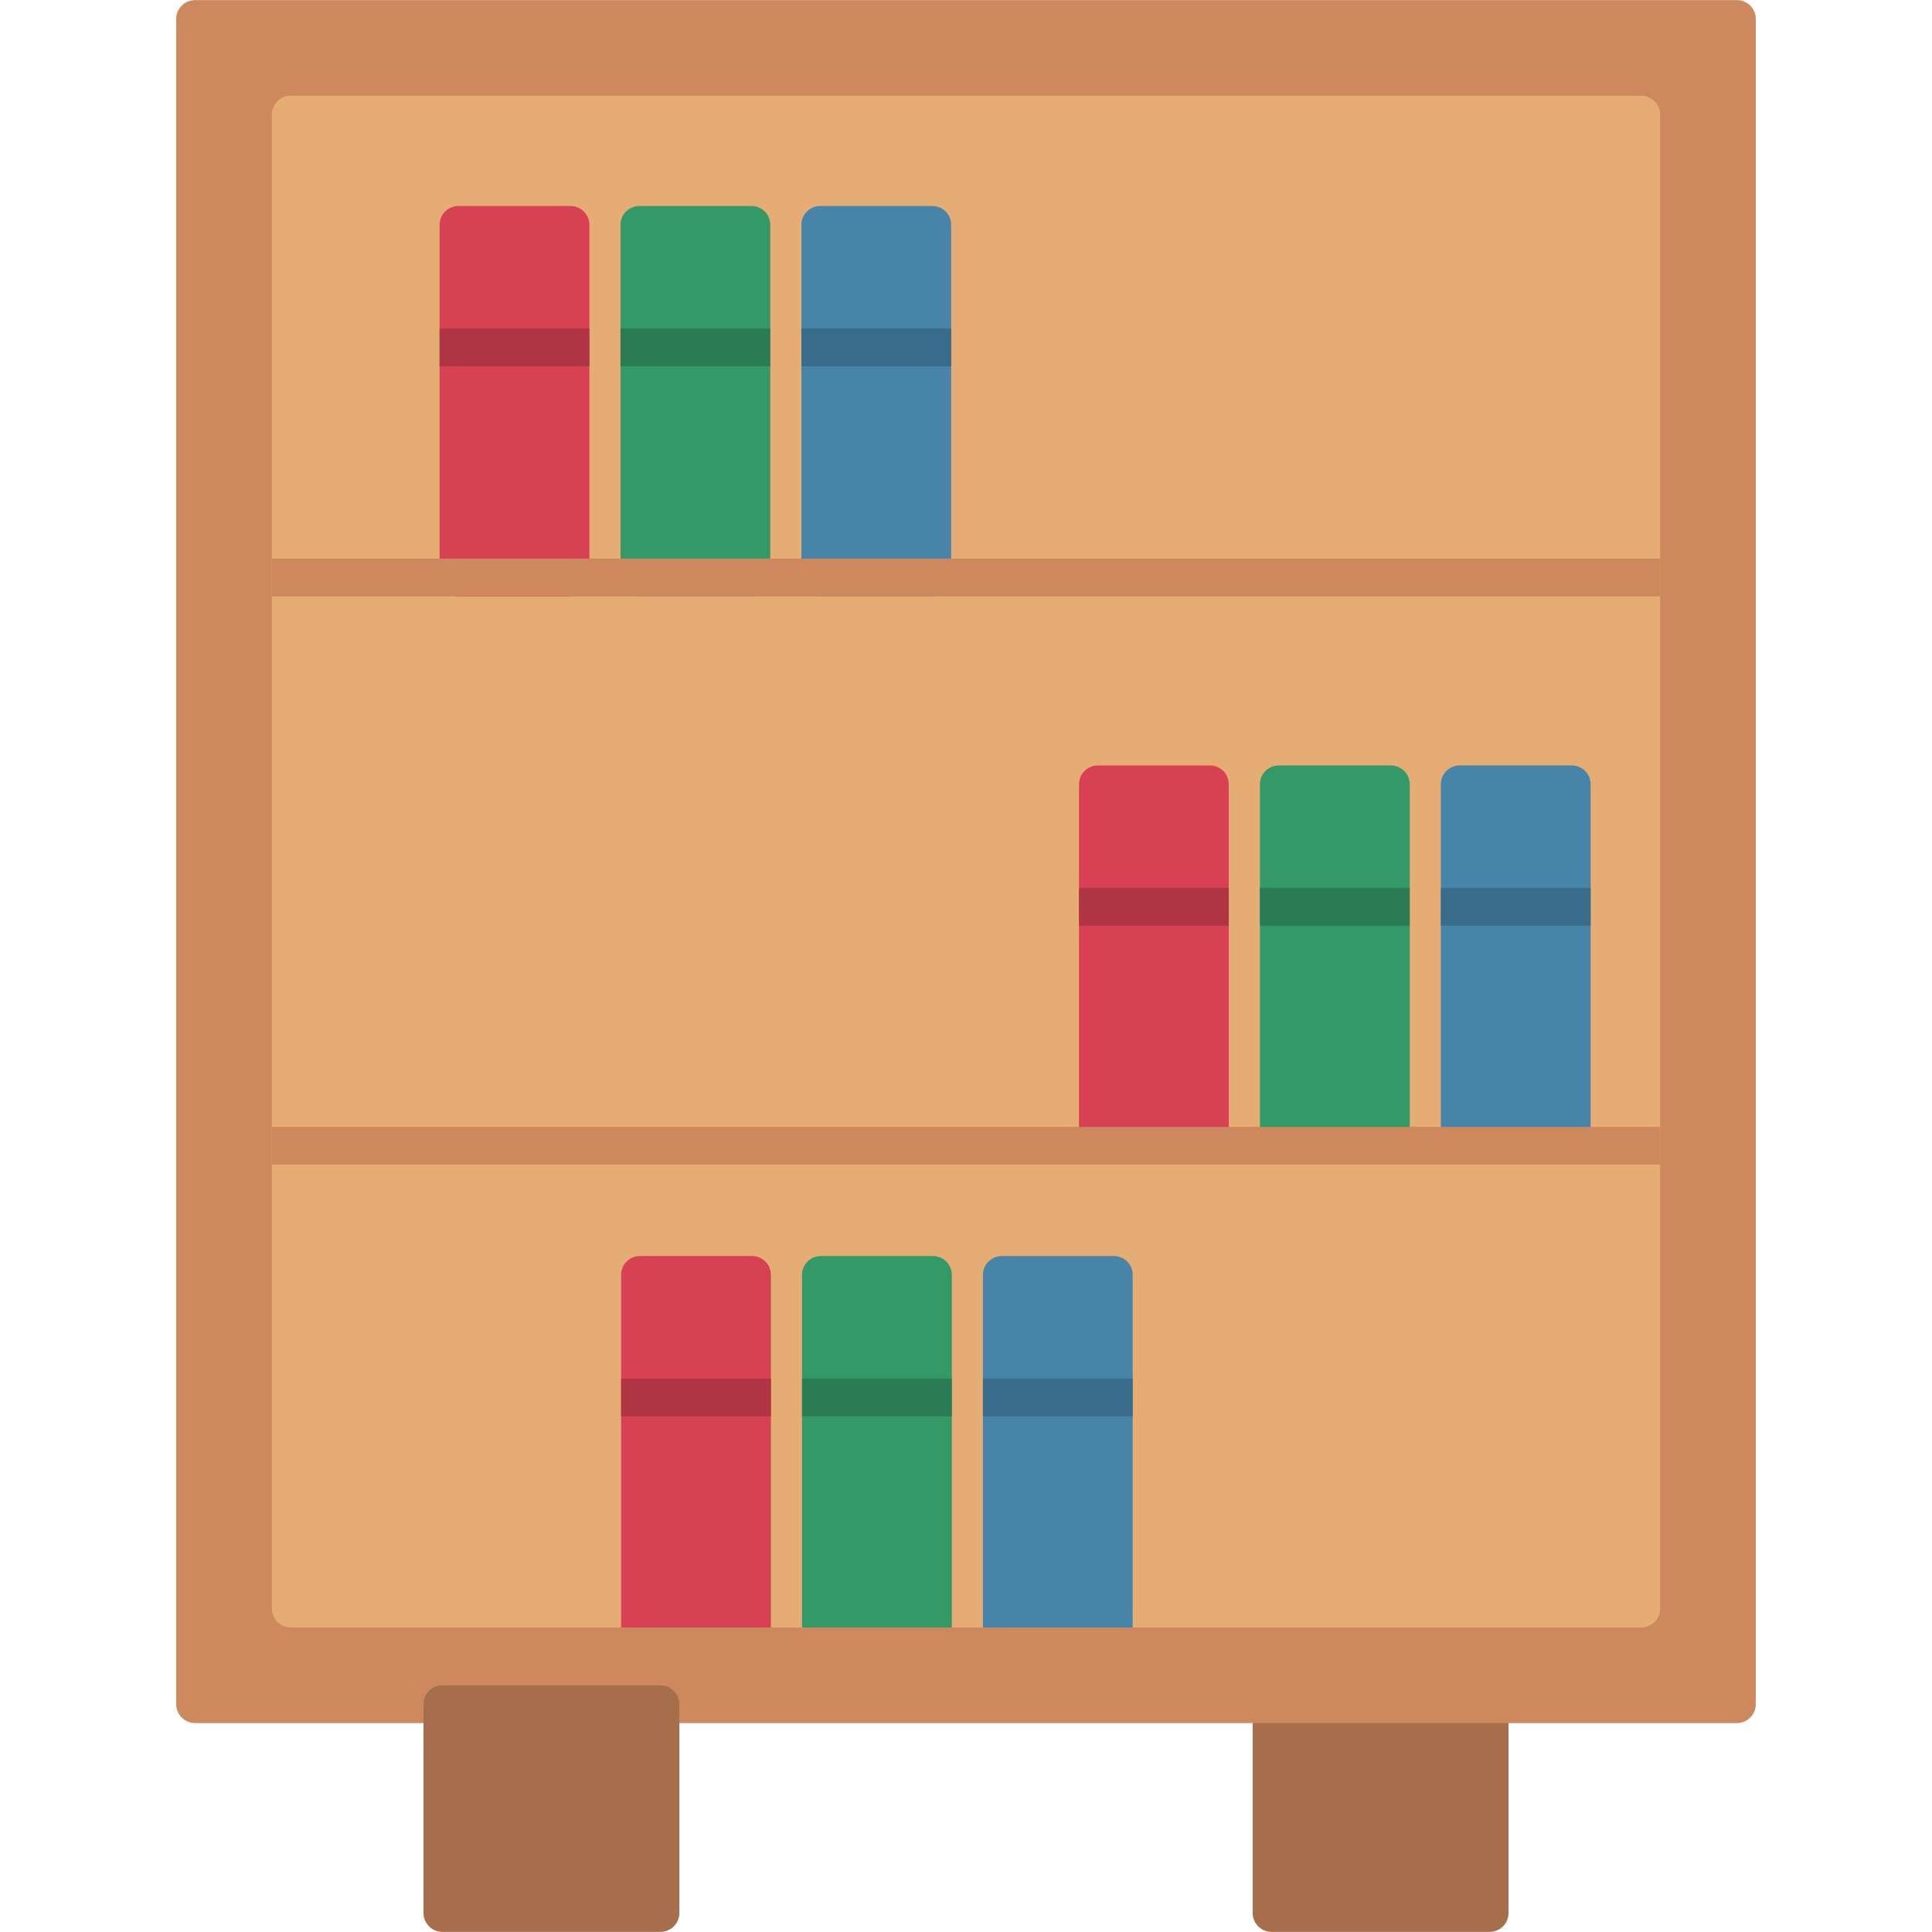 <svg clip-rule="evenodd" fill-rule="evenodd" height="512" image-rendering="optimizeQuality" shape-rendering="geometricPrecision" text-rendering="geometricPrecision" viewBox="0 0 512 512" width="512" xmlns="http://www.w3.org/2000/svg" xmlns:xodm="http://www.corel.com/coreldraw/odm/2003"><g id="Layer_x0020_1"><path d="m394.78 511.97h-57.81c-2.76 0-5-2.24-5-5v-55.34c0-2.76 2.24-5 5-5h57.81c2.76 0 4.99 2.24 4.99 5v55.34c0 2.76-2.23 5-4.99 5z" fill="#a76e4c"/><path d="m460.3 456.63h-408.6c-2.76 0-5-2.23-5-5v-446.6c0-2.77 2.24-5 5-5h408.6c2.76 0 5 2.23 5 5v446.6c0 2.77-2.24 5-5 5z" fill="#cd885d"/><path d="m434.96 431.3h-357.92c-2.76 0-5-2.24-5-5v-395.93c0-2.77 2.24-5 5-5h357.92c2.76 0 5 2.23 5 5v395.93c0 2.76-2.24 5-5 5z" fill="#e5ad74"/><g id="_3035143678496"><path d="m151.19 158.03h-29.7c-2.76 0-5-2.24-5-5v-93.45c0-2.76 2.24-4.99 5-4.99h29.7c2.76 0 5 2.23 5 4.99v93.45c0 2.76-2.24 5-5 5z" fill="#d84154"/><path d="m116.49 97.06v-10h39.7v10z" fill="#af3544"/><path d="m199.13 158.03h-29.69c-2.77 0-5-2.24-5-5v-93.45c0-2.76 2.23-4.99 5-4.99h29.69c2.76 0 5 2.23 5 4.99v93.45c0 2.76-2.24 5-5 5z" fill="#396"/><path d="m164.44 97.06v-10h39.69v10z" fill="#297c53"/><path d="m247.07 158.03h-29.69c-2.76 0-5-2.24-5-5v-93.45c0-2.76 2.24-4.99 5-4.99h29.69c2.76 0 5 2.23 5 4.99v93.45c0 2.76-2.24 5-5 5z" fill="#4684aa"/><path d="m212.38 97.06v-10h39.69v10z" fill="#396b8a"/></g><path d="m175.03 511.97h-57.81c-2.76 0-4.99-2.24-4.99-5v-55.34c0-2.76 2.23-5 4.99-5h57.81c2.76 0 5 2.24 5 5v55.34c0 2.76-2.24 5-5 5z" fill="#a76e4c"/><g id="_3035143678736"><path d="m164.6 431.3v-93.45c0-2.76 2.24-4.99 5-4.99h29.7c2.76 0 5 2.23 5 4.99v93.45z" fill="#d84154"/><path d="m164.6 375.33v-10h39.7v10z" fill="#af3544"/><path d="m212.55 431.3v-93.45c0-2.76 2.23-4.99 5-4.99h29.69c2.76 0 5 2.23 5 4.99v93.45z" fill="#396"/><path d="m212.55 375.33v-10h39.69v10z" fill="#297c53"/><path d="m260.49 431.3v-93.45c0-2.76 2.24-4.99 5-4.99h29.69c2.76 0 5 2.23 5 4.99v93.45z" fill="#4684aa"/><path d="m260.49 375.33v-10h39.69v10z" fill="#396b8a"/></g><g id="_3035143677728"><path d="m320.64 306.29h-29.69c-2.76 0-5-2.24-5-5v-93.44c0-2.77 2.24-5 5-5h29.69c2.77 0 5 2.23 5 5v93.44c0 2.76-2.23 5-5 5z" fill="#d84154"/><path d="m285.95 245.32v-10h39.69v10z" fill="#af3544"/><path d="m368.59 306.29h-29.7c-2.76 0-5-2.24-5-5v-93.44c0-2.77 2.24-5 5-5h29.7c2.76 0 5 2.23 5 5v93.44c0 2.76-2.24 5-5 5z" fill="#396"/><path d="m333.89 245.32v-10h39.7v10z" fill="#297c53"/><path d="m416.53 306.29h-29.69c-2.77 0-5-2.24-5-5v-93.44c0-2.77 2.23-5 5-5h29.69c2.76 0 5 2.23 5 5v93.44c0 2.76-2.24 5-5 5z" fill="#4684aa"/><path d="m381.84 245.32v-10h39.69v10z" fill="#396b8a"/></g><path d="m72.04 308.63v-9.99h367.92v9.99zm0-150.6v-10h367.92v10z" fill="#cd885d"/></g></svg>